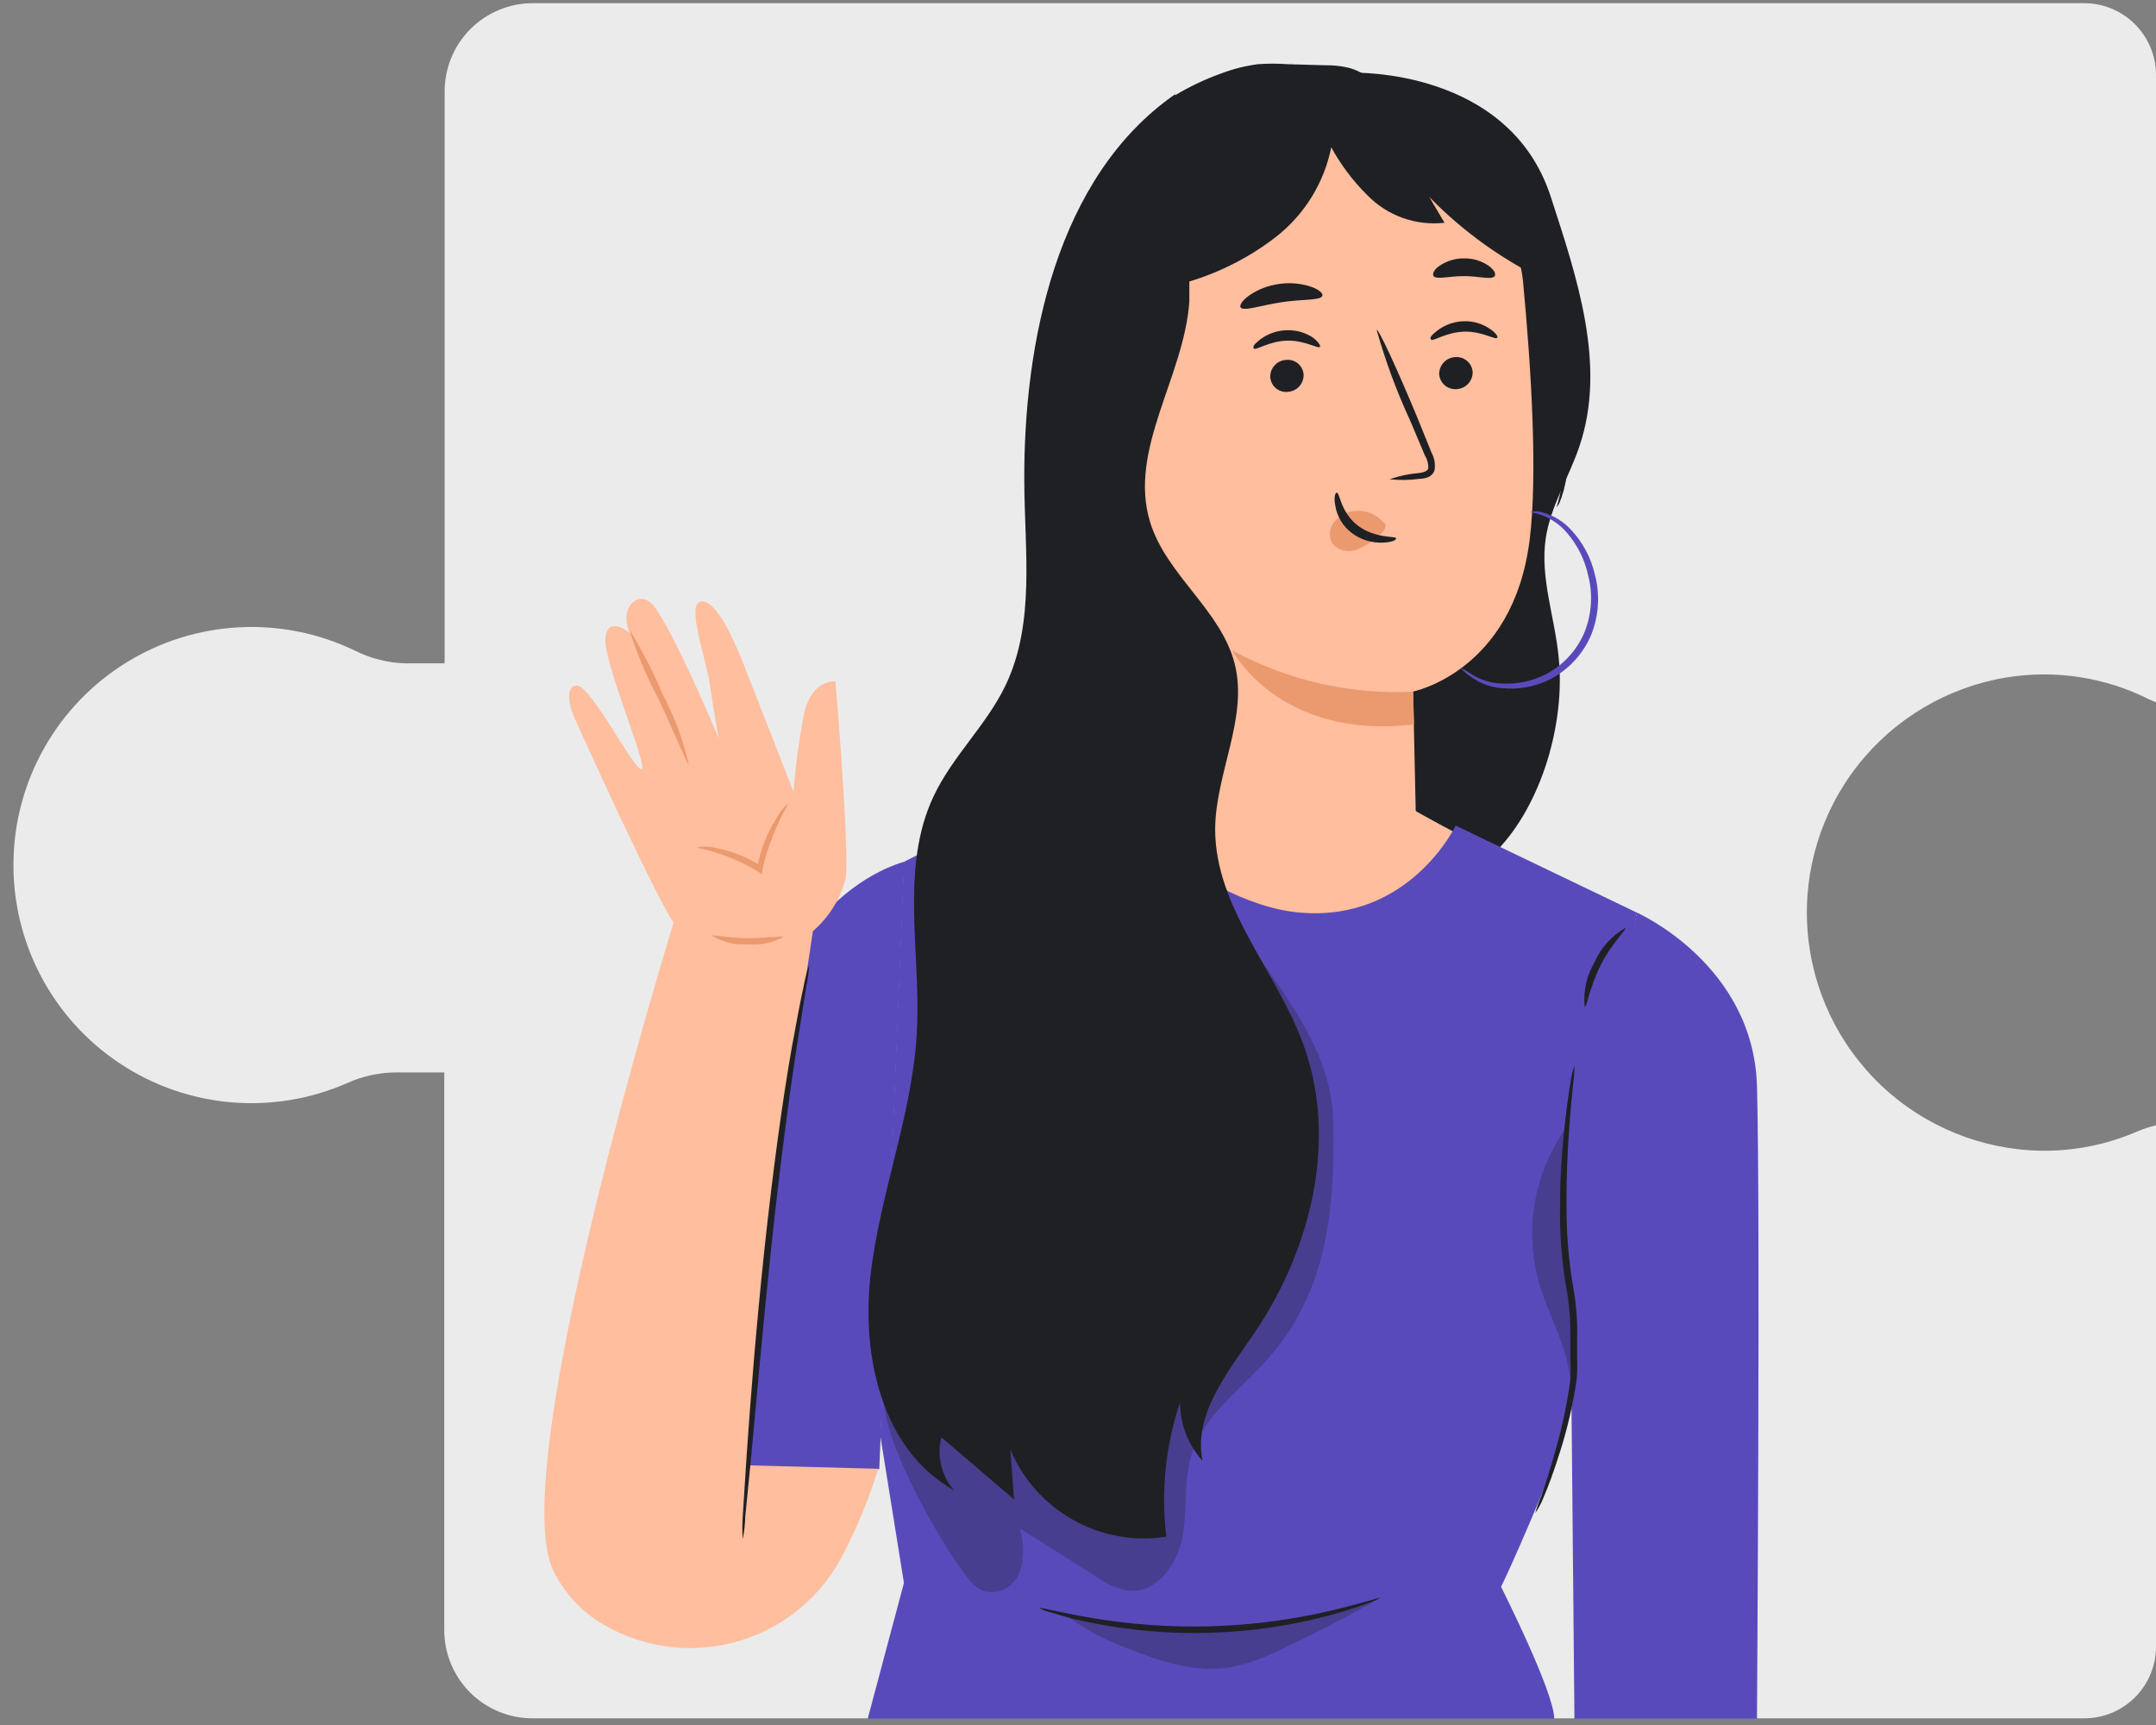 <svg width="105" height="84" viewBox="0 0 105 84" fill="none" xmlns="http://www.w3.org/2000/svg">
<rect x="0" y="0" width="105" height="84" fill="#808080" stroke="none"/>
<path d="M104.061 55.109C102.595 55.74 101.012 56.056 99.416 56.035C96.519 55.99 93.745 54.863 91.637 52.875C89.53 50.887 88.243 48.183 88.028 45.294C87.814 42.405 88.689 39.541 90.48 37.264C92.271 34.987 94.849 33.463 97.707 32.991C100.081 32.603 102.518 32.975 104.668 34.055C104.776 34.109 104.887 34.157 105 34.199V3.654C105 2.726 104.631 1.836 103.975 1.18C103.319 0.523 102.429 0.155 101.501 0.155H25.95C24.811 0.155 23.718 0.607 22.913 1.412C22.107 2.218 21.655 3.31 21.655 4.449V32.302H19.777C18.906 32.284 18.05 32.07 17.273 31.676C15.52 30.833 13.583 30.445 11.641 30.547C9.699 30.649 7.814 31.238 6.159 32.259C4.504 33.28 3.133 34.702 2.171 36.392C1.209 38.083 0.688 39.988 0.656 41.932C0.624 43.877 1.081 45.798 1.986 47.52C2.89 49.241 4.214 50.707 5.834 51.783C7.454 52.859 9.318 53.511 11.256 53.677C13.194 53.843 15.142 53.52 16.922 52.736C17.658 52.404 18.456 52.229 19.263 52.223H21.636V79.38C21.636 80.519 22.089 81.612 22.894 82.417C23.699 83.223 24.792 83.675 25.931 83.675H101.501C101.96 83.676 102.415 83.586 102.839 83.411C103.264 83.236 103.65 82.979 103.975 82.654C104.3 82.33 104.558 81.944 104.734 81.52C104.91 81.096 105 80.641 105 80.182V54.796C104.679 54.876 104.366 54.98 104.061 55.109Z" fill="#EBEBEB"/>
<path d="M44.024 41.968C44.024 41.968 39.122 43.176 37.55 49.587C35.979 55.998 35.409 71.542 35.409 71.542H42.822L44.017 42.613" fill="#594ABC"/>
<path d="M70.893 40.203L67.975 39.019L52.425 38.612L50.127 42.625L65.396 46.569L71.275 42.588L70.893 40.203Z" fill="#FFBE9D"/>
<path d="M75.519 9.564C76.803 13.521 78.255 17.784 76.922 21.728C76.415 23.237 75.519 24.627 75.281 26.204C74.993 28.132 75.72 30.048 75.907 31.989C76.246 35.15 75.1 39.17 72.871 41.448C71.901 41.204 68.439 39.207 68.439 39.207C68.163 38.243 67.356 36.021 67.437 35.019C68.063 27.187 68.063 12.056 65.903 3.541C65.928 3.548 73.472 3.303 75.519 9.564Z" fill="#1F2024"/>
<path d="M53.627 11.517L53.52 9.464L65.791 6.734C69.585 6.215 73.817 9.902 74.174 13.708C74.574 17.947 74.894 23.13 74.493 26.311C73.679 32.709 68.821 33.673 68.821 33.673L68.99 41.455L54.935 40.947L53.627 11.517Z" fill="#FFBE9D"/>
<path d="M71.719 18.097C71.728 18.311 71.653 18.519 71.51 18.678C71.368 18.837 71.169 18.934 70.955 18.948C70.852 18.959 70.748 18.949 70.649 18.919C70.549 18.889 70.457 18.84 70.377 18.774C70.296 18.708 70.23 18.627 70.181 18.536C70.132 18.445 70.102 18.344 70.091 18.241C70.083 18.028 70.158 17.819 70.3 17.66C70.443 17.501 70.642 17.404 70.855 17.39C70.959 17.379 71.063 17.389 71.162 17.419C71.261 17.449 71.354 17.498 71.434 17.564C71.514 17.63 71.581 17.711 71.63 17.802C71.679 17.894 71.709 17.994 71.719 18.097Z" fill="#1F2024"/>
<path d="M72.915 16.45C72.815 16.563 72.183 16.125 71.306 16.15C70.43 16.175 69.797 16.638 69.697 16.538C69.597 16.438 69.747 16.294 70.023 16.081C70.385 15.81 70.822 15.657 71.275 15.643C71.731 15.626 72.181 15.755 72.558 16.012C72.865 16.219 72.971 16.407 72.915 16.45Z" fill="#1F2024"/>
<path d="M63.487 18.235C63.495 18.447 63.421 18.653 63.279 18.811C63.138 18.969 62.941 19.065 62.729 19.08C62.626 19.093 62.52 19.085 62.42 19.056C62.32 19.027 62.226 18.978 62.145 18.912C62.065 18.845 61.998 18.764 61.95 18.671C61.902 18.578 61.873 18.477 61.865 18.372C61.855 18.16 61.929 17.953 62.071 17.794C62.212 17.636 62.411 17.54 62.623 17.527C62.726 17.514 62.832 17.522 62.932 17.551C63.032 17.58 63.126 17.629 63.207 17.695C63.287 17.762 63.354 17.844 63.402 17.936C63.45 18.029 63.479 18.131 63.487 18.235Z" fill="#1F2024"/>
<path d="M64.282 16.889C64.188 17.001 63.55 16.563 62.673 16.588C61.797 16.613 61.164 17.076 61.07 16.976C60.977 16.876 61.114 16.732 61.39 16.519C61.762 16.243 62.21 16.09 62.673 16.081C63.129 16.064 63.579 16.194 63.956 16.45C64.207 16.651 64.332 16.839 64.282 16.889Z" fill="#1F2024"/>
<path d="M67.675 23.337C68.134 23.176 68.612 23.075 69.096 23.036C69.316 23.005 69.528 22.955 69.56 22.799C69.568 22.578 69.509 22.359 69.391 22.172L68.677 20.482C68.016 19.055 67.47 17.576 67.043 16.062C67.143 16.018 68.032 17.94 69.028 20.338C69.265 20.933 69.497 21.496 69.716 22.041C69.864 22.308 69.915 22.617 69.86 22.917C69.829 22.997 69.78 23.07 69.717 23.128C69.654 23.187 69.579 23.23 69.497 23.256C69.376 23.295 69.249 23.317 69.121 23.318C68.642 23.384 68.156 23.39 67.675 23.337Z" fill="#1F2024"/>
<path d="M68.821 33.685C65.753 33.83 62.705 33.133 60.006 31.669C60.006 31.669 62.297 36.052 68.864 35.276L68.821 33.685Z" fill="#EB996E"/>
<path d="M67.369 25.434C67.194 25.23 66.971 25.072 66.719 24.977C66.467 24.882 66.196 24.852 65.929 24.89C65.737 24.913 65.551 24.975 65.383 25.072C65.216 25.169 65.069 25.298 64.953 25.453C64.839 25.603 64.774 25.785 64.767 25.973C64.76 26.161 64.812 26.347 64.915 26.505C65.06 26.659 65.248 26.765 65.455 26.811C65.661 26.857 65.877 26.839 66.073 26.762C66.485 26.604 66.86 26.363 67.175 26.054C67.273 25.984 67.356 25.895 67.419 25.791C67.452 25.742 67.469 25.684 67.469 25.625C67.469 25.566 67.452 25.509 67.419 25.459" fill="#EB996E"/>
<path d="M65.108 23.994C65.252 23.994 65.283 24.933 66.116 25.584C66.949 26.235 67.994 26.098 67.994 26.21C67.994 26.323 67.769 26.398 67.368 26.423C66.81 26.45 66.26 26.28 65.816 25.941C65.391 25.612 65.108 25.133 65.027 24.602C64.945 24.226 65.039 23.963 65.108 23.994Z" fill="#1F2024"/>
<path d="M64.401 14.403C64.326 14.641 63.443 14.56 62.416 14.716C61.389 14.873 60.538 15.18 60.419 14.967C60.356 14.867 60.494 14.635 60.826 14.397C61.261 14.092 61.764 13.897 62.291 13.828C62.816 13.749 63.352 13.796 63.856 13.965C64.244 14.103 64.438 14.284 64.401 14.403Z" fill="#1F2024"/>
<path d="M72.796 13.445C72.646 13.646 72.032 13.445 71.306 13.445C70.58 13.445 69.966 13.627 69.816 13.445C69.753 13.345 69.816 13.145 70.104 12.945C70.458 12.703 70.878 12.576 71.306 12.582C71.733 12.575 72.151 12.702 72.502 12.945C72.771 13.145 72.859 13.32 72.796 13.445Z" fill="#1F2024"/>
<path d="M44.023 77.083L42.871 69.908L44.023 41.968L52.531 37.648C52.531 37.648 57.997 43.99 63.331 44.441C68.664 44.892 70.893 40.203 70.893 40.203L79.72 44.441L76.415 62.928C76.415 62.928 77.291 67.429 75.689 71.304C73.81 75.881 73.103 77.27 73.103 77.27C73.103 77.27 75.682 82.379 75.695 83.694H42.258L44.023 77.083Z" fill="#594ABC"/>
<g opacity="0.3">
<path d="M43.428 63.992C44.542 56.53 46.915 51.741 50.54 45.123L58.084 41.705C60.7 46.569 64.851 50.013 64.933 54.62C65.014 59.228 64.576 63.266 61.37 66.578C60.118 67.88 58.591 69.082 58.046 70.797C57.633 72.087 57.839 73.496 57.595 74.829C57.351 76.163 56.343 77.577 54.997 77.465C54.422 77.374 53.877 77.141 53.413 76.789L49.657 74.422C49.885 75.118 49.885 75.868 49.657 76.563C49.531 76.905 49.282 77.188 48.96 77.358C48.638 77.528 48.264 77.573 47.91 77.484C47.559 77.319 47.262 77.058 47.053 76.732C45.719 75.017 43.296 70.66 43.071 68.5C43.015 66.989 43.135 65.476 43.428 63.992Z" fill="#1F2024"/>
</g>
<path d="M42.409 61.989C42.884 58.013 44.45 54.207 44.656 50.207C44.85 46.356 43.823 42.268 45.464 38.781C46.378 36.834 48.037 35.319 48.969 33.379C50.428 30.342 49.896 26.793 49.884 23.424C49.852 16.72 51.436 8.612 57.233 4.587V4.637C57.936 4.215 58.678 3.863 59.45 3.585C60.027 3.365 60.628 3.212 61.24 3.128C61.738 3.09 62.238 3.09 62.736 3.128L64.539 3.178C64.91 3.172 65.28 3.21 65.641 3.291C66.075 3.394 66.475 3.61 66.799 3.917L67.5 5.463C69.129 5.749 70.646 6.481 71.883 7.579C73.911 9.37 75.226 11.811 76.497 14.203C73.906 13.162 71.561 11.593 69.61 9.595L70.349 10.847C69.662 10.925 68.967 10.845 68.316 10.613C67.665 10.38 67.075 10.002 66.593 9.507C65.896 8.819 65.303 8.032 64.834 7.172C64.485 8.912 63.52 10.468 62.117 11.555C60.86 12.521 59.439 13.25 57.922 13.708C57.922 14.04 57.922 14.366 57.922 14.697C57.659 18.372 54.929 21.909 56.013 25.428C56.808 28.013 59.487 29.722 60.138 32.352C60.789 34.981 59.193 37.661 59.18 40.384C59.18 44.197 62.166 47.27 63.475 50.858C65.165 55.478 63.869 60.799 61.115 64.875C59.806 66.803 58.097 68.882 58.567 71.135C57.86 70.358 57.469 69.344 57.471 68.293C56.762 70.394 56.533 72.628 56.801 74.829C55.243 75.074 53.648 74.789 52.271 74.019C50.894 73.25 49.815 72.04 49.207 70.584L49.383 73.013L45.846 69.99C45.73 70.439 45.727 70.91 45.837 71.36C45.946 71.811 46.164 72.228 46.472 72.575C42.922 70.603 41.926 65.964 42.409 61.989Z" fill="#1F2024"/>
<path d="M50.615 78.304C50.615 78.247 51.542 78.504 53.044 78.767C54.999 79.105 56.983 79.247 58.967 79.193C60.943 79.136 62.908 78.88 64.833 78.429C66.316 78.078 67.212 77.771 67.23 77.803C67.033 77.917 66.823 78.007 66.604 78.072C66.204 78.228 65.609 78.422 64.87 78.629C60.989 79.683 56.913 79.806 52.975 78.986C52.381 78.865 51.794 78.712 51.216 78.529C51.007 78.48 50.805 78.404 50.615 78.304Z" fill="#1F2024"/>
<path d="M71.162 32.534C71.34 32.617 71.51 32.718 71.669 32.834C72.109 33.111 72.615 33.266 73.134 33.285C73.901 33.329 74.665 33.162 75.344 32.803C76.167 32.355 76.812 31.64 77.172 30.774C77.52 29.9 77.581 28.938 77.347 28.026C77.186 27.274 76.842 26.573 76.346 25.985C76.014 25.582 75.582 25.274 75.094 25.09C74.749 24.965 74.536 24.952 74.543 24.921C74.751 24.879 74.968 24.894 75.169 24.965C75.698 25.117 76.174 25.416 76.54 25.829C77.093 26.429 77.481 27.162 77.666 27.957C77.93 28.93 77.871 29.963 77.498 30.9C77.109 31.835 76.404 32.604 75.507 33.072C74.776 33.442 73.955 33.594 73.14 33.51C72.826 33.486 72.517 33.412 72.226 33.291C72.005 33.196 71.795 33.077 71.6 32.934C71.293 32.728 71.149 32.552 71.162 32.534Z" fill="#594ABC"/>
<path d="M79.72 44.441C79.72 44.441 85.398 46.945 85.567 52.892C85.736 58.84 85.567 83.694 85.567 83.694H76.677L76.452 59.648L79.72 44.441Z" fill="#594ABC"/>
<path d="M76.678 51.897C76.68 52.188 76.659 52.48 76.615 52.767C76.559 53.325 76.478 54.126 76.409 55.128C76.34 56.129 76.284 57.312 76.29 58.627C76.278 60.054 76.399 61.48 76.653 62.884C76.775 63.627 76.828 64.379 76.809 65.132C76.809 65.495 76.809 65.846 76.809 66.196C76.824 66.541 76.814 66.886 76.778 67.229C76.605 68.396 76.339 69.547 75.983 70.672C75.683 71.63 75.401 72.394 75.175 72.913C75.069 73.184 74.932 73.443 74.769 73.684C74.846 73.404 74.942 73.13 75.056 72.863C75.244 72.338 75.495 71.567 75.758 70.61C76.082 69.49 76.323 68.347 76.478 67.192C76.497 66.86 76.497 66.528 76.478 66.196C76.478 65.846 76.478 65.495 76.478 65.132C76.49 64.398 76.438 63.665 76.321 62.941C76.061 61.518 75.946 60.073 75.977 58.627C75.977 57.3 76.071 56.123 76.171 55.109C76.271 54.095 76.384 53.306 76.478 52.749C76.512 52.458 76.579 52.172 76.678 51.897Z" fill="#1F2024"/>
<path d="M77.178 49.036C77.097 48.275 77.266 47.508 77.66 46.851C77.967 46.149 78.491 45.565 79.156 45.186C79.225 45.261 78.493 45.931 77.954 47.001C77.416 48.072 77.278 49.048 77.178 49.036Z" fill="#1F2024"/>
<path d="M32.804 44.923C31.959 43.733 28.453 36.027 27.99 34.988C27.526 33.948 27.708 33.335 28.115 33.385C28.841 33.473 30.901 37.554 31.245 37.461C31.59 37.367 29.367 32.221 29.486 31.069C29.605 29.917 30.694 30.843 30.694 30.843C30.068 29.647 31.126 28.596 31.846 29.516C32.835 30.768 35.077 36.108 35.026 36.027C34.976 35.945 34.726 34.362 34.544 33.178C34.363 31.995 33.399 29.372 34.15 29.291C34.901 29.209 35.778 31.219 36.297 32.559L38.645 38.55C38.746 37.251 38.921 35.959 39.171 34.681C39.584 33.053 40.686 33.178 40.686 33.178C40.686 33.178 41.387 41.38 41.181 42.794C40.92 43.785 40.366 44.673 39.59 45.342L37.493 59.228L36.385 71.355L42.771 71.523C42.325 72.969 41.749 74.371 41.049 75.712C40.534 76.717 39.82 77.606 38.951 78.328C38.083 79.049 37.077 79.587 35.994 79.909C34.912 80.231 33.775 80.33 32.654 80.2C31.532 80.071 30.448 79.715 29.467 79.155C28.36 78.531 27.472 77.58 26.925 76.432C24.841 71.824 31.252 50.038 32.804 44.923Z" fill="#FFBE9D"/>
<path d="M33.919 41.267C34.245 41.203 34.582 41.215 34.902 41.304C35.692 41.453 36.443 41.76 37.112 42.206L36.886 42.306V42.206C37.035 41.394 37.335 40.617 37.769 39.915C37.924 39.613 38.137 39.345 38.395 39.126C37.836 40.107 37.415 41.16 37.143 42.256V42.35L37.099 42.569L36.918 42.444C35.993 41.882 34.979 41.483 33.919 41.267Z" fill="#EB996E"/>
<path d="M30.645 30.649C31.272 31.671 31.822 32.738 32.291 33.842C32.854 34.909 33.275 36.046 33.543 37.223C33.468 37.223 32.88 35.758 32.034 33.967C31.472 32.906 31.006 31.795 30.645 30.649Z" fill="#EB996E"/>
<path d="M34.69 45.574C34.69 45.493 35.472 45.681 36.417 45.687C37.363 45.693 38.126 45.543 38.145 45.63C37.615 45.917 37.011 46.039 36.411 45.981C35.809 46.023 35.209 45.881 34.69 45.574Z" fill="#EB996E"/>
<path d="M53.733 71.305C53.498 71.195 53.272 71.067 53.057 70.923C52.442 70.496 51.907 69.967 51.473 69.358C50.784 68.389 50.339 67.267 50.177 66.09C49.942 64.515 50.282 62.908 51.135 61.563C52.042 60.067 53.532 58.809 54.447 57.031C54.915 56.117 55.069 55.074 54.885 54.063C54.654 52.991 54.264 51.959 53.727 51.002C53.155 49.973 52.669 48.899 52.274 47.79C51.863 46.6 51.863 45.306 52.274 44.115C52.681 42.913 53.357 41.83 53.87 40.672C54.4 39.507 54.661 38.239 54.634 36.96C54.617 35.678 54.309 34.417 53.733 33.272C53.169 32.164 52.374 31.081 52.212 29.779C52.103 28.538 52.285 27.288 52.744 26.129C53.132 24.99 53.608 23.919 53.933 22.842C54.29 21.81 54.406 20.709 54.271 19.625C54.102 18.592 53.614 17.596 53.695 16.494C53.781 15.484 54.207 14.533 54.904 13.796C55.52 13.125 56.196 12.513 56.926 11.968C57.608 11.436 58.272 10.954 58.848 10.441C59.391 9.96 59.899 9.441 60.369 8.888C61.125 8 61.743 7.004 62.203 5.933C62.575 5.009 62.813 4.038 62.911 3.047C62.915 3.306 62.902 3.565 62.873 3.823C62.786 4.564 62.6 5.291 62.322 5.983C61.875 7.075 61.265 8.092 60.513 9.001C60.044 9.569 59.533 10.103 58.985 10.597C58.403 11.123 57.733 11.611 57.07 12.15C56.357 12.69 55.697 13.296 55.098 13.959C54.441 14.657 54.041 15.558 53.964 16.513C53.889 17.496 54.365 18.466 54.553 19.549C54.701 20.679 54.588 21.827 54.221 22.905C53.889 24.007 53.42 25.084 53.038 26.204C52.599 27.318 52.425 28.518 52.531 29.71C52.675 30.918 53.439 31.951 54.027 33.103C54.629 34.293 54.957 35.602 54.985 36.935C55.013 38.268 54.741 39.59 54.19 40.804C53.664 41.987 52.994 43.064 52.6 44.216C52.212 45.346 52.212 46.573 52.6 47.703C52.983 48.795 53.459 49.852 54.021 50.864C54.566 51.843 54.96 52.898 55.191 53.994C55.382 55.062 55.212 56.163 54.709 57.125C54.236 57.993 53.665 58.803 53.007 59.541C52.41 60.211 51.857 60.92 51.354 61.663C50.52 62.963 50.175 64.515 50.377 66.046C50.534 67.202 50.963 68.305 51.629 69.264C52.182 70.082 52.898 70.776 53.733 71.305Z" fill="#1F2024"/>
<path d="M70.374 9.476C70.034 9.369 69.721 9.192 69.453 8.957C68.087 7.901 67.14 6.395 66.78 4.706C66.681 4.362 66.656 4.002 66.705 3.648C66.998 4.783 67.438 5.876 68.013 6.897C68.681 7.859 69.475 8.726 70.374 9.476Z" fill="#1F2024"/>
<path d="M75.808 24.695C75.808 24.695 75.914 24.376 76.033 23.788C76.19 22.963 76.245 22.122 76.196 21.283C76.152 20.213 76.07 18.923 75.951 17.527C75.829 15.99 75.569 14.467 75.175 12.976C74.781 11.492 74.129 10.089 73.247 8.831C72.506 7.817 71.644 6.896 70.68 6.089C69.866 5.388 69.153 4.881 68.664 4.53C68.398 4.365 68.146 4.177 67.913 3.967C68.201 4.091 68.476 4.244 68.733 4.424C69.464 4.875 70.164 5.373 70.83 5.914C71.831 6.71 72.726 7.632 73.491 8.656C74.41 9.934 75.088 11.368 75.495 12.888C75.894 14.399 76.147 15.944 76.252 17.502C76.358 18.936 76.415 20.219 76.427 21.308C76.456 22.17 76.365 23.032 76.158 23.869C76.096 24.095 76.019 24.317 75.926 24.533C75.858 24.627 75.82 24.702 75.808 24.695Z" fill="#1F2024"/>
<path d="M50.659 20.632C50.629 20.362 50.629 20.089 50.659 19.819C50.708 19.076 50.832 18.339 51.028 17.621C51.727 15.257 52.884 13.053 54.434 11.135C56.181 8.85 58.096 7.085 59.28 5.645C59.753 5.083 60.192 4.494 60.594 3.88C60.725 3.641 60.876 3.415 61.045 3.203C60.961 3.463 60.845 3.711 60.701 3.942C60.337 4.602 59.918 5.23 59.449 5.82C58.297 7.316 56.412 9.107 54.684 11.367C53.162 13.253 51.995 15.399 51.241 17.703C50.977 18.664 50.783 19.643 50.659 20.632Z" fill="#1F2024"/>
<g opacity="0.3">
<path d="M66.917 77.991C65.431 78.825 63.916 79.604 62.372 80.326C61.62 80.714 60.82 81 59.993 81.177C58.265 81.49 56.519 80.914 54.891 80.257C53.764 79.853 52.708 79.274 51.761 78.542C53.833 79.074 55.964 79.341 58.103 79.337C59.556 79.323 61.007 79.219 62.447 79.024C64.006 78.748 65.133 78.285 66.692 78.01" fill="#1F2024"/>
</g>
<g opacity="0.3">
<path d="M76.484 67.711C76.528 65.87 75.451 64.211 74.944 62.446C74.579 61.134 74.52 59.756 74.775 58.418C75.029 57.08 75.588 55.819 76.409 54.733C76.204 57.117 76.219 59.514 76.453 61.895C76.603 63.667 76.897 65.332 76.691 67.085" fill="#1F2024"/>
</g>
<path d="M36.172 74.948C36.146 74.579 36.146 74.209 36.172 73.84C36.222 73.07 36.285 72.056 36.366 70.823C36.541 68.275 36.811 64.762 37.224 60.887C37.637 57.012 38.119 53.512 38.563 51.002C38.789 49.75 38.983 48.729 39.139 48.028C39.203 47.663 39.295 47.303 39.415 46.951C39.392 47.322 39.342 47.69 39.265 48.053C39.146 48.811 38.989 49.819 38.795 51.039C38.407 53.544 37.95 57.05 37.543 60.919C37.136 64.787 36.829 68.299 36.592 70.841C36.472 72.093 36.372 73.082 36.297 73.846C36.286 74.216 36.244 74.585 36.172 74.948Z" fill="#1F2024"/>
</svg>
